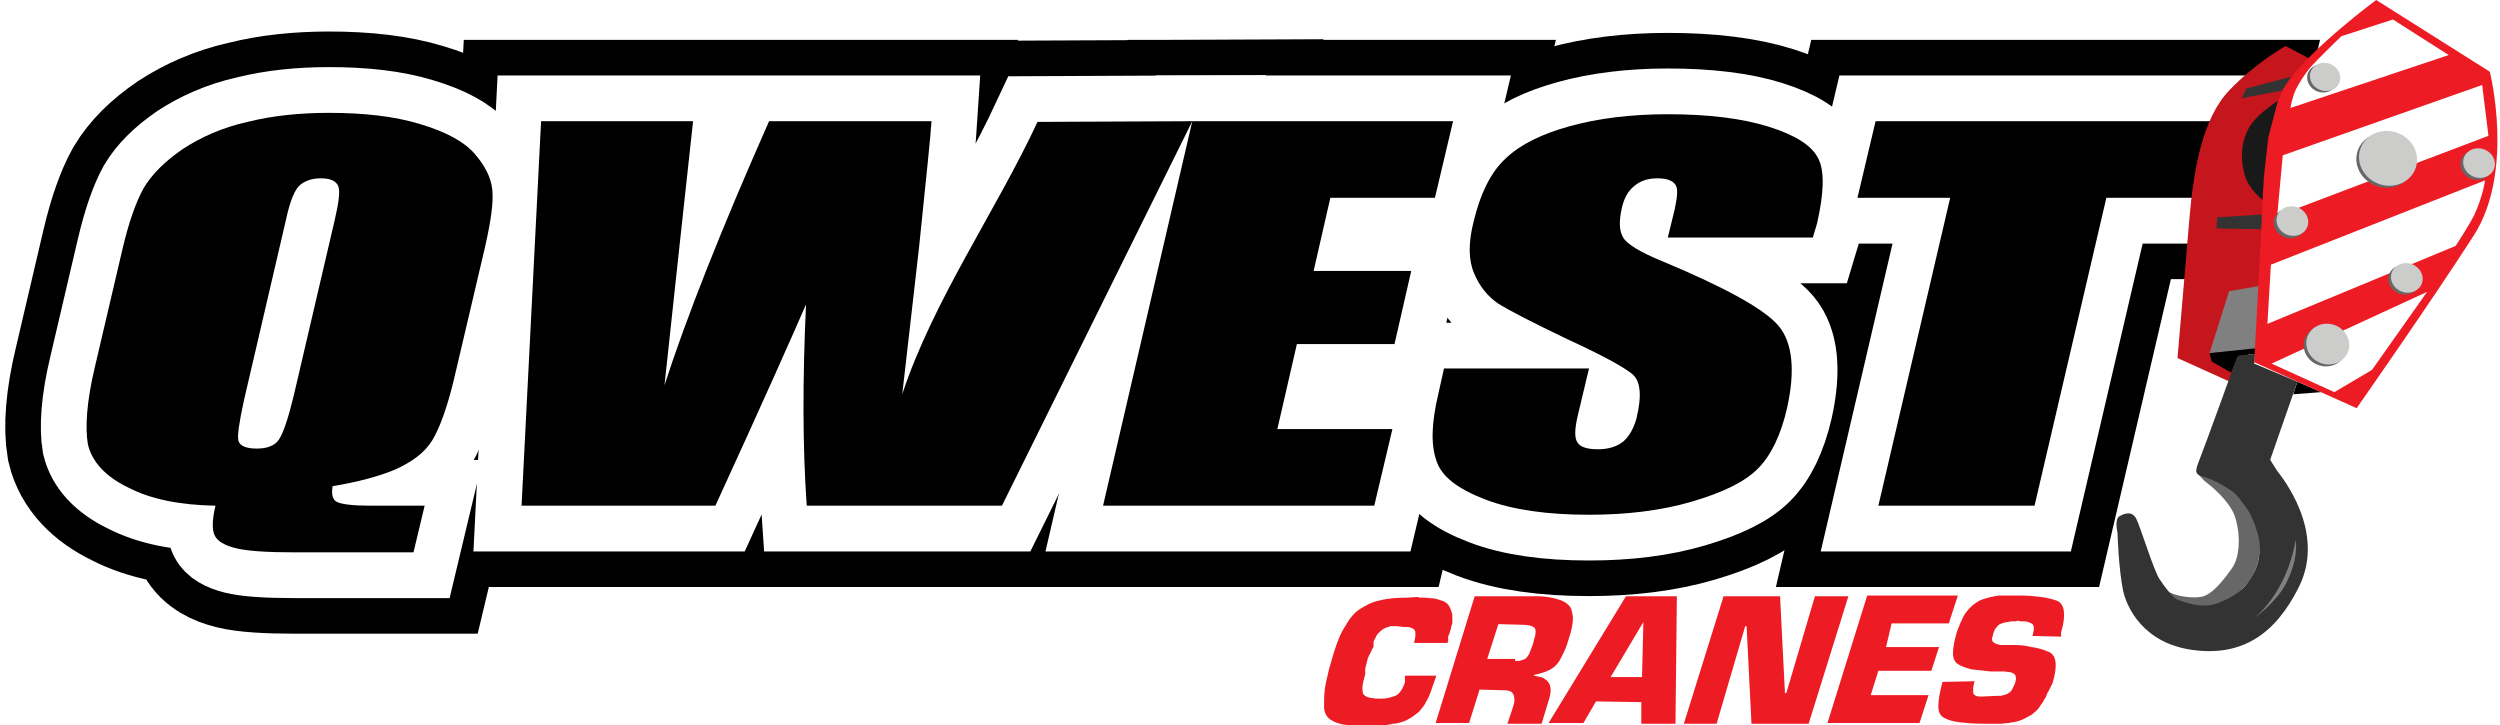 <svg width="231" height="67" viewBox="0 0 231 67" fill="none" xmlns="http://www.w3.org/2000/svg">
<path d="M39.237 46.726L38.207 51.038H27.255C24.613 51.038 22.809 50.91 21.779 50.652C20.748 50.395 20.104 50.009 19.846 49.494C19.588 48.979 19.588 48.078 19.91 46.726C16.625 46.662 13.983 46.147 11.857 45.053C9.731 44.023 8.507 42.672 8.121 41.062C7.863 39.518 7.992 37.136 8.765 33.918L11.342 22.913C11.922 20.467 12.566 18.665 13.274 17.378C14.048 16.09 15.207 14.932 16.882 13.773C18.557 12.679 20.554 11.778 22.874 11.263C25.193 10.684 27.706 10.427 30.411 10.427C33.633 10.427 36.467 10.748 38.786 11.456C41.17 12.164 42.845 13.065 43.812 14.159C44.778 15.254 45.358 16.348 45.486 17.506C45.615 18.665 45.358 20.402 44.842 22.72L42.136 34.24C41.428 37.394 40.655 39.518 39.946 40.676C39.237 41.835 38.078 42.672 36.532 43.379C34.985 44.023 33.053 44.538 30.733 44.924C30.605 45.697 30.733 46.211 31.184 46.404C31.635 46.597 32.602 46.726 34.277 46.726H39.237ZM30.927 20.338C31.313 18.665 31.442 17.635 31.249 17.184C31.055 16.734 30.54 16.477 29.638 16.477C28.865 16.477 28.285 16.669 27.77 17.056C27.255 17.442 26.803 18.536 26.417 20.338L22.552 36.943C22.101 39.003 21.907 40.29 22.036 40.741C22.165 41.191 22.745 41.449 23.711 41.449C24.678 41.449 25.386 41.191 25.773 40.612C26.159 40.033 26.61 38.745 27.126 36.621L30.927 20.338Z" stroke="black" stroke-width="15.03"/>
<path d="M110.168 11.199L92.58 46.726H74.542C74.155 41.255 74.155 35.077 74.477 28.126C73.189 31.087 70.418 37.33 66.102 46.726H48.192L49.996 11.199H64.04L62.688 23.621L61.399 35.592C63.396 29.413 66.618 21.239 71.063 11.199H86.073C86.009 12.229 85.623 16.155 84.914 22.913L83.368 36.428C86.202 27.804 92.065 19.437 95.866 11.263L110.168 11.199Z" stroke="black" stroke-width="15.03"/>
<path d="M110.168 11.199H134.263L132.588 18.279H122.924L121.378 25.037H130.397L128.851 31.794H119.832L118.028 39.647H128.658L126.983 46.726H101.922L110.168 11.199Z" stroke="black" stroke-width="15.03"/>
<path d="M167.505 21.947H154.105L154.75 19.308C155.007 18.085 155.072 17.313 154.75 16.991C154.492 16.669 153.976 16.477 153.139 16.477C152.237 16.477 151.528 16.734 151.013 17.184C150.433 17.635 150.047 18.343 149.853 19.244C149.596 20.402 149.596 21.304 149.982 21.947C150.304 22.526 151.528 23.299 153.59 24.135C159.452 26.581 163.06 28.576 164.349 30.121C165.637 31.666 165.895 34.24 165.122 37.716C164.542 40.226 163.64 42.092 162.416 43.315C161.192 44.538 159.195 45.503 156.36 46.34C153.525 47.177 150.304 47.563 146.825 47.563C142.96 47.563 139.739 47.112 137.226 46.147C134.714 45.181 133.167 44.023 132.717 42.543C132.201 41.062 132.266 39.067 132.91 36.364L133.425 34.047H146.825L145.795 38.359C145.472 39.711 145.472 40.547 145.795 40.934C146.052 41.32 146.697 41.513 147.663 41.513C148.629 41.513 149.402 41.255 149.982 40.805C150.562 40.29 150.948 39.582 151.206 38.681C151.722 36.557 151.593 35.206 150.82 34.562C150.047 33.918 148.049 32.824 144.828 31.344C141.607 29.799 139.481 28.705 138.45 28.061C137.419 27.354 136.711 26.452 136.195 25.23C135.68 24.007 135.68 22.462 136.131 20.596C136.775 17.892 137.742 15.897 139.159 14.61C140.512 13.323 142.509 12.357 145.086 11.649C147.663 10.941 150.691 10.555 154.105 10.555C157.842 10.555 160.999 10.941 163.447 11.714C165.895 12.486 167.441 13.451 168.021 14.674C168.601 15.833 168.536 17.828 167.892 20.66L167.505 21.947Z" stroke="black" stroke-width="15.03"/>
<path d="M204.871 11.199L203.196 18.279H194.628L187.992 46.726H173.561L180.197 18.279H171.629L173.304 11.199H204.871Z" stroke="black" stroke-width="15.03"/>
<path d="M39.237 46.726L38.207 51.038H27.255C24.613 51.038 22.809 50.91 21.779 50.652C20.748 50.395 20.104 50.009 19.846 49.494C19.588 48.979 19.588 48.078 19.91 46.726C16.625 46.662 13.983 46.147 11.857 45.053C9.731 44.023 8.507 42.672 8.121 41.062C7.863 39.518 7.992 37.136 8.765 33.918L11.342 22.913C11.922 20.467 12.566 18.665 13.274 17.378C14.048 16.09 15.207 14.932 16.882 13.773C18.557 12.679 20.554 11.778 22.874 11.263C25.193 10.684 27.706 10.427 30.411 10.427C33.633 10.427 36.467 10.748 38.786 11.456C41.17 12.164 42.845 13.065 43.812 14.159C44.778 15.254 45.358 16.348 45.486 17.506C45.615 18.665 45.358 20.402 44.842 22.72L42.136 34.24C41.428 37.394 40.655 39.518 39.946 40.676C39.237 41.835 38.078 42.672 36.532 43.379C34.985 44.023 33.053 44.538 30.733 44.924C30.605 45.697 30.733 46.211 31.184 46.404C31.635 46.597 32.602 46.726 34.277 46.726H39.237ZM30.927 20.338C31.313 18.665 31.442 17.635 31.249 17.184C31.055 16.734 30.54 16.477 29.638 16.477C28.865 16.477 28.285 16.669 27.77 17.056C27.255 17.442 26.803 18.536 26.417 20.338L22.552 36.943C22.101 39.003 21.907 40.29 22.036 40.741C22.165 41.191 22.745 41.449 23.711 41.449C24.678 41.449 25.386 41.191 25.773 40.612C26.159 40.033 26.61 38.745 27.126 36.621L30.927 20.338Z" fill="black"/>
<path d="M110.168 11.199L92.58 46.726H74.542C74.155 41.255 74.155 35.077 74.477 28.126C73.189 31.087 70.418 37.33 66.102 46.726H48.192L49.996 11.199H64.04L62.688 23.621L61.399 35.592C63.396 29.413 66.618 21.239 71.063 11.199H86.073C86.009 12.229 85.623 16.155 84.914 22.913L83.368 36.428C86.202 27.804 92.065 19.437 95.866 11.263L110.168 11.199Z" fill="black"/>
<path d="M110.168 11.199H134.263L132.588 18.279H122.924L121.378 25.037H130.397L128.851 31.794H119.832L118.028 39.647H128.658L126.983 46.726H101.922L110.168 11.199Z" fill="black"/>
<path d="M167.505 21.947H154.105L154.75 19.308C155.007 18.085 155.072 17.313 154.75 16.991C154.492 16.669 153.976 16.477 153.139 16.477C152.237 16.477 151.528 16.734 151.013 17.184C150.433 17.635 150.047 18.343 149.853 19.244C149.596 20.402 149.596 21.304 149.982 21.947C150.304 22.526 151.528 23.299 153.59 24.135C159.452 26.581 163.06 28.576 164.349 30.121C165.637 31.666 165.895 34.24 165.122 37.716C164.542 40.226 163.64 42.092 162.416 43.315C161.192 44.538 159.195 45.503 156.36 46.34C153.525 47.177 150.304 47.563 146.825 47.563C142.96 47.563 139.739 47.112 137.226 46.147C134.714 45.181 133.167 44.023 132.717 42.543C132.201 41.062 132.266 39.067 132.91 36.364L133.425 34.047H146.825L145.795 38.359C145.472 39.711 145.472 40.547 145.795 40.934C146.052 41.32 146.697 41.513 147.663 41.513C148.629 41.513 149.402 41.255 149.982 40.805C150.562 40.29 150.948 39.582 151.206 38.681C151.722 36.557 151.593 35.206 150.82 34.562C150.047 33.918 148.049 32.824 144.828 31.344C141.607 29.799 139.481 28.705 138.45 28.061C137.419 27.354 136.711 26.452 136.195 25.23C135.68 24.007 135.68 22.462 136.131 20.596C136.775 17.892 137.742 15.897 139.159 14.61C140.512 13.323 142.509 12.357 145.086 11.649C147.663 10.941 150.691 10.555 154.105 10.555C157.842 10.555 160.999 10.941 163.447 11.714C165.895 12.486 167.441 13.451 168.021 14.674C168.601 15.833 168.536 17.828 167.892 20.66L167.505 21.947Z" fill="black"/>
<path d="M204.871 11.199L203.196 18.279H194.628L187.992 46.726H173.561L180.197 18.279H171.629L173.304 11.199H204.871Z" fill="black"/>
<path d="M39.237 46.726L38.207 51.038H27.255C24.613 51.038 22.809 50.91 21.779 50.652C20.748 50.395 20.104 50.009 19.846 49.494C19.588 48.979 19.588 48.078 19.91 46.726C16.625 46.662 13.983 46.147 11.857 45.053C9.731 44.023 8.507 42.672 8.121 41.062C7.863 39.518 7.992 37.136 8.765 33.918L11.342 22.913C11.922 20.467 12.566 18.665 13.274 17.378C14.048 16.09 15.207 14.932 16.882 13.773C18.557 12.679 20.554 11.778 22.874 11.263C25.193 10.684 27.706 10.427 30.411 10.427C33.633 10.427 36.467 10.748 38.786 11.456C41.17 12.164 42.845 13.065 43.812 14.159C44.778 15.254 45.358 16.348 45.486 17.506C45.615 18.665 45.358 20.402 44.842 22.72L42.136 34.24C41.428 37.394 40.655 39.518 39.946 40.676C39.237 41.835 38.078 42.672 36.532 43.379C34.985 44.023 33.053 44.538 30.733 44.924C30.605 45.697 30.733 46.211 31.184 46.404C31.635 46.597 32.602 46.726 34.277 46.726H39.237ZM30.927 20.338C31.313 18.665 31.442 17.635 31.249 17.184C31.055 16.734 30.54 16.477 29.638 16.477C28.865 16.477 28.285 16.669 27.77 17.056C27.255 17.442 26.803 18.536 26.417 20.338L22.552 36.943C22.101 39.003 21.907 40.29 22.036 40.741C22.165 41.191 22.745 41.449 23.711 41.449C24.678 41.449 25.386 41.191 25.773 40.612C26.159 40.033 26.61 38.745 27.126 36.621L30.927 20.338Z" stroke="white" stroke-width="8.454"/>
<path d="M110.168 11.199L92.58 46.726H74.542C74.155 41.255 74.155 35.077 74.477 28.126C73.189 31.087 70.418 37.33 66.102 46.726H48.192L49.996 11.199H64.04L62.688 23.621L61.399 35.592C63.396 29.413 66.618 21.239 71.063 11.199H86.073C86.009 12.229 85.623 16.155 84.914 22.913L83.368 36.428C86.202 27.804 92.065 19.437 95.866 11.263L110.168 11.199Z" stroke="white" stroke-width="8.454"/>
<path d="M110.168 11.199H134.263L132.588 18.279H122.924L121.378 25.037H130.397L128.851 31.794H119.832L118.028 39.647H128.658L126.983 46.726H101.922L110.168 11.199Z" stroke="white" stroke-width="8.454"/>
<path d="M167.505 21.947H154.105L154.75 19.308C155.007 18.085 155.072 17.313 154.75 16.991C154.492 16.669 153.976 16.477 153.139 16.477C152.237 16.477 151.528 16.734 151.013 17.184C150.433 17.635 150.047 18.343 149.853 19.244C149.596 20.402 149.596 21.304 149.982 21.947C150.304 22.526 151.528 23.299 153.59 24.135C159.452 26.581 163.06 28.576 164.349 30.121C165.637 31.666 165.895 34.24 165.122 37.716C164.542 40.226 163.64 42.092 162.416 43.315C161.192 44.538 159.195 45.503 156.36 46.34C153.525 47.177 150.304 47.563 146.825 47.563C142.96 47.563 139.739 47.112 137.226 46.147C134.714 45.181 133.167 44.023 132.717 42.543C132.201 41.062 132.266 39.067 132.91 36.364L133.425 34.047H146.825L145.795 38.359C145.472 39.711 145.472 40.547 145.795 40.934C146.052 41.32 146.697 41.513 147.663 41.513C148.629 41.513 149.402 41.255 149.982 40.805C150.562 40.29 150.948 39.582 151.206 38.681C151.722 36.557 151.593 35.206 150.82 34.562C150.047 33.918 148.049 32.824 144.828 31.344C141.607 29.799 139.481 28.705 138.45 28.061C137.419 27.354 136.711 26.452 136.195 25.23C135.68 24.007 135.68 22.462 136.131 20.596C136.775 17.892 137.742 15.897 139.159 14.61C140.512 13.323 142.509 12.357 145.086 11.649C147.663 10.941 150.691 10.555 154.105 10.555C157.842 10.555 160.999 10.941 163.447 11.714C165.895 12.486 167.441 13.451 168.021 14.674C168.601 15.833 168.536 17.828 167.892 20.66L167.505 21.947Z" stroke="white" stroke-width="8.454"/>
<path d="M204.871 11.199L203.196 18.279H194.628L187.992 46.726H173.561L180.197 18.279H171.629L173.304 11.199H204.871Z" stroke="white" stroke-width="8.454"/>
<path d="M39.237 46.726L38.207 51.038H27.255C24.613 51.038 22.809 50.91 21.779 50.652C20.748 50.395 20.104 50.009 19.846 49.494C19.588 48.979 19.588 48.078 19.91 46.726C16.625 46.662 13.983 46.147 11.857 45.053C9.731 44.023 8.507 42.672 8.121 41.062C7.863 39.518 7.992 37.136 8.765 33.918L11.342 22.913C11.922 20.467 12.566 18.665 13.274 17.378C14.048 16.09 15.207 14.932 16.882 13.773C18.557 12.679 20.554 11.778 22.874 11.263C25.193 10.684 27.706 10.427 30.411 10.427C33.633 10.427 36.467 10.748 38.786 11.456C41.17 12.164 42.845 13.065 43.812 14.159C44.778 15.254 45.358 16.348 45.486 17.506C45.615 18.665 45.358 20.402 44.842 22.72L42.136 34.24C41.428 37.394 40.655 39.518 39.946 40.676C39.237 41.835 38.078 42.672 36.532 43.379C34.985 44.023 33.053 44.538 30.733 44.924C30.605 45.697 30.733 46.211 31.184 46.404C31.635 46.597 32.602 46.726 34.277 46.726H39.237ZM30.927 20.338C31.313 18.665 31.442 17.635 31.249 17.184C31.055 16.734 30.54 16.477 29.638 16.477C28.865 16.477 28.285 16.669 27.77 17.056C27.255 17.442 26.803 18.536 26.417 20.338L22.552 36.943C22.101 39.003 21.907 40.29 22.036 40.741C22.165 41.191 22.745 41.449 23.711 41.449C24.678 41.449 25.386 41.191 25.773 40.612C26.159 40.033 26.61 38.745 27.126 36.621L30.927 20.338Z" fill="black"/>
<path d="M110.168 11.199L92.58 46.726H74.542C74.155 41.255 74.155 35.077 74.477 28.126C73.189 31.087 70.418 37.33 66.102 46.726H48.192L49.996 11.199H64.04L62.688 23.621L61.399 35.592C63.396 29.413 66.618 21.239 71.063 11.199H86.073C86.009 12.229 85.623 16.155 84.914 22.913L83.368 36.428C86.202 27.804 92.065 19.437 95.866 11.263L110.168 11.199Z" fill="black"/>
<path d="M110.168 11.199H134.263L132.588 18.279H122.924L121.378 25.037H130.397L128.851 31.794H119.832L118.028 39.647H128.658L126.983 46.726H101.922L110.168 11.199Z" fill="black"/>
<path d="M167.505 21.947H154.105L154.75 19.308C155.007 18.085 155.072 17.313 154.75 16.991C154.492 16.669 153.976 16.477 153.139 16.477C152.237 16.477 151.528 16.734 151.013 17.184C150.433 17.635 150.047 18.343 149.853 19.244C149.596 20.402 149.596 21.304 149.982 21.947C150.304 22.526 151.528 23.299 153.59 24.135C159.452 26.581 163.06 28.576 164.349 30.121C165.637 31.666 165.895 34.24 165.122 37.716C164.542 40.226 163.64 42.092 162.416 43.315C161.192 44.538 159.195 45.503 156.36 46.34C153.525 47.177 150.304 47.563 146.825 47.563C142.96 47.563 139.739 47.112 137.226 46.147C134.714 45.181 133.167 44.023 132.717 42.543C132.201 41.062 132.266 39.067 132.91 36.364L133.425 34.047H146.825L145.795 38.359C145.472 39.711 145.472 40.547 145.795 40.934C146.052 41.32 146.697 41.513 147.663 41.513C148.629 41.513 149.402 41.255 149.982 40.805C150.562 40.29 150.948 39.582 151.206 38.681C151.722 36.557 151.593 35.206 150.82 34.562C150.047 33.918 148.049 32.824 144.828 31.344C141.607 29.799 139.481 28.705 138.45 28.061C137.419 27.354 136.711 26.452 136.195 25.23C135.68 24.007 135.68 22.462 136.131 20.596C136.775 17.892 137.742 15.897 139.159 14.61C140.512 13.323 142.509 12.357 145.086 11.649C147.663 10.941 150.691 10.555 154.105 10.555C157.842 10.555 160.999 10.941 163.447 11.714C165.895 12.486 167.441 13.451 168.021 14.674C168.601 15.833 168.536 17.828 167.892 20.66L167.505 21.947Z" fill="black"/>
<path d="M204.871 11.199L203.196 18.279H194.628L187.992 46.726H173.561L180.197 18.279H171.629L173.304 11.199H204.871Z" fill="black"/>
<path d="M132.716 62.43L132.588 62.816C132.459 63.203 132.33 63.525 132.201 63.911C132.072 64.297 131.943 64.554 131.75 64.876C131.621 65.198 131.364 65.455 131.106 65.777C130.784 66.035 130.462 66.292 130.075 66.485C129.882 66.614 129.624 66.678 129.431 66.743C129.238 66.807 128.98 66.871 128.787 66.871C128.658 66.871 128.593 66.871 128.465 66.936C128.336 66.936 128.271 66.936 128.142 67C128.014 67 127.885 67 127.82 67C127.691 67 127.627 67 127.498 67H127.434H127.369H127.305H127.24C127.112 67 126.983 67 126.918 67C126.854 67 126.725 67 126.596 67C126.532 67 126.467 67 126.403 67C126.339 67 126.274 67 126.21 67C126.145 67 126.145 67 126.081 67C126.016 67 125.952 67 125.888 67C125.823 67 125.759 67 125.694 67C125.63 67 125.565 67 125.565 67C125.501 67 125.437 67 125.437 67C125.437 67 125.308 67 125.243 67C125.114 67 124.986 67 124.921 67C124.792 67 124.728 67 124.599 67C123.826 66.936 123.311 66.743 122.924 66.485C122.538 66.228 122.344 65.777 122.344 65.327C122.344 64.812 122.344 64.297 122.409 63.718C122.473 63.138 122.666 62.495 122.795 61.851L123.246 60.306C123.568 59.277 123.89 58.44 124.341 57.796C124.728 57.088 125.179 56.574 125.694 56.252C126.21 55.93 126.789 55.608 127.498 55.479C128.207 55.286 129.109 55.222 130.075 55.222L131.041 55.157C131.041 55.157 131.106 55.222 131.17 55.222C131.235 55.222 131.235 55.222 131.299 55.222C131.364 55.222 131.364 55.222 131.428 55.222C131.492 55.222 131.492 55.222 131.557 55.222C131.879 55.222 132.137 55.286 132.394 55.286C132.652 55.286 132.91 55.415 133.167 55.479C133.425 55.544 133.618 55.672 133.812 55.865C133.941 56.059 134.069 56.316 134.134 56.574C134.198 56.702 134.198 56.831 134.198 57.024C134.198 57.153 134.198 57.346 134.198 57.474C134.198 57.539 134.198 57.668 134.134 57.732C134.134 57.796 134.134 57.861 134.069 57.989C134.069 58.054 134.069 58.182 134.005 58.247C134.005 58.311 133.941 58.44 133.941 58.504C133.941 58.569 133.941 58.569 133.876 58.633C133.876 58.697 133.876 58.697 133.812 58.762V58.826V58.891V58.955V59.019C133.812 59.019 133.812 59.019 133.812 59.084C133.812 59.084 133.812 59.084 133.812 59.148C133.812 59.148 133.812 59.148 133.812 59.212L133.747 59.405H130.655C130.719 59.148 130.784 58.891 130.784 58.697C130.784 58.504 130.784 58.311 130.719 58.247C130.655 58.118 130.526 58.054 130.333 57.989C130.14 57.925 129.882 57.925 129.624 57.925L129.109 57.861H129.044H128.98H128.915H128.851H128.787H128.722H128.658H128.593C128.465 57.861 128.4 57.861 128.336 57.925C128.271 57.925 128.142 57.989 128.078 57.989C128.014 58.054 127.885 58.054 127.82 58.118C127.756 58.182 127.627 58.247 127.563 58.311C127.498 58.376 127.434 58.44 127.369 58.504C127.305 58.569 127.24 58.633 127.176 58.762C127.112 58.826 127.112 58.955 127.047 59.019C126.983 59.084 126.983 59.212 126.918 59.277C126.918 59.277 126.918 59.277 126.918 59.341C126.918 59.341 126.918 59.341 126.918 59.405C126.918 59.405 126.918 59.405 126.918 59.47C126.918 59.47 126.918 59.47 126.918 59.534C126.918 59.534 126.918 59.534 126.918 59.599C126.918 59.599 126.918 59.599 126.918 59.663C126.918 59.663 126.918 59.663 126.918 59.727C126.918 59.792 126.918 59.791 126.854 59.856C126.854 59.92 126.789 59.92 126.789 59.985C126.789 60.049 126.725 60.049 126.725 60.113C126.725 60.178 126.725 60.178 126.661 60.242C126.661 60.306 126.661 60.306 126.596 60.371C126.596 60.435 126.596 60.435 126.532 60.499C126.532 60.564 126.467 60.564 126.467 60.628C126.467 60.693 126.467 60.693 126.403 60.757C126.403 60.821 126.339 60.95 126.339 61.014C126.339 61.079 126.274 61.208 126.274 61.272C126.274 61.336 126.21 61.465 126.21 61.529C126.21 61.594 126.145 61.722 126.145 61.787V61.851V61.916V61.98V62.044C126.145 62.109 126.145 62.109 126.145 62.109V62.173V62.237V62.302C126.016 62.752 125.952 63.074 125.888 63.396C125.888 63.653 125.888 63.911 125.952 64.104C126.016 64.233 126.21 64.361 126.403 64.426C126.661 64.49 126.983 64.554 127.434 64.554C127.756 64.554 128.014 64.554 128.271 64.49C128.529 64.426 128.722 64.361 128.915 64.297C129.109 64.233 129.302 64.039 129.431 63.846C129.56 63.653 129.753 63.331 129.817 63.01C129.817 63.01 129.817 63.01 129.817 62.945C129.817 62.945 129.817 62.945 129.817 62.881C129.817 62.881 129.817 62.881 129.817 62.816C129.817 62.816 129.817 62.816 129.817 62.752C129.817 62.752 129.817 62.752 129.817 62.688C129.817 62.688 129.817 62.688 129.817 62.623C129.817 62.623 129.817 62.623 129.817 62.559C129.817 62.559 129.817 62.559 129.817 62.495V62.43H132.716Z" fill="#ED1C24"/>
<path d="M136.26 55.093H142.058C142.767 55.093 143.411 55.222 143.862 55.351C144.377 55.479 144.699 55.672 144.957 55.93C145.215 56.187 145.279 56.574 145.344 57.088C145.344 57.603 145.215 58.247 144.957 59.019C144.828 59.47 144.699 59.856 144.506 60.242C144.313 60.628 144.184 60.95 143.991 61.208C143.797 61.465 143.54 61.722 143.153 61.916C142.767 62.108 142.316 62.237 141.736 62.366V62.43C142.058 62.495 142.38 62.559 142.573 62.623C142.767 62.752 142.96 62.881 143.089 63.074C143.218 63.267 143.282 63.525 143.282 63.782C143.282 64.039 143.218 64.361 143.089 64.747L142.445 66.871H139.288L139.803 65.327C139.868 65.133 139.932 64.876 139.932 64.747C139.932 64.554 139.932 64.426 139.868 64.233C139.803 64.104 139.739 63.975 139.61 63.911C139.481 63.846 139.288 63.782 139.03 63.782L136.711 63.718L135.744 66.807H132.652L136.26 55.093ZM139.996 61.079C140.061 61.079 140.061 61.079 140.125 61.079C140.383 61.079 140.576 61.014 140.77 60.95C140.963 60.886 141.092 60.757 141.156 60.628C141.285 60.499 141.349 60.306 141.414 60.113C141.478 59.92 141.607 59.663 141.671 59.405C141.736 59.148 141.8 58.891 141.865 58.697C141.865 58.504 141.929 58.311 141.865 58.182C141.865 58.054 141.736 57.925 141.543 57.861C141.349 57.796 141.092 57.732 140.77 57.732L138.45 57.668L137.419 60.886H139.996V61.079Z" fill="#ED1C24"/>
<path d="M147.47 64.812L146.31 66.807H143.089L150.24 55.093H154.943L154.814 66.871H151.657V64.876L147.47 64.812ZM151.85 57.474L148.822 62.559H151.722L151.85 57.474Z" fill="#ED1C24"/>
<path d="M167.119 66.871H161.836L161.385 57.861H161.256L158.615 66.871H155.587L159.259 55.093H164.478L164.929 64.039H165.057L167.699 55.093H170.791L167.119 66.871Z" fill="#ED1C24"/>
<path d="M174.27 59.792H179.166L178.457 61.98H173.561L172.853 64.233H178.2L177.362 66.807H168.858L172.53 55.029H180.906L180.068 57.603H174.785L174.27 59.792Z" fill="#ED1C24"/>
<path d="M187.799 58.762C187.863 58.504 187.928 58.247 187.928 58.054C187.928 57.861 187.863 57.732 187.799 57.668C187.734 57.603 187.541 57.539 187.412 57.474C187.219 57.41 187.026 57.41 186.704 57.41L186.382 57.346L186.317 57.41C186.317 57.41 186.317 57.41 186.253 57.41C186.253 57.41 186.253 57.41 186.188 57.41C186.188 57.41 186.188 57.41 186.124 57.41C185.931 57.41 185.737 57.41 185.544 57.474C185.351 57.474 185.158 57.539 184.964 57.603C184.771 57.668 184.642 57.732 184.513 57.925C184.384 58.054 184.256 58.247 184.191 58.504C184.127 58.697 184.127 58.826 184.062 58.955C184.062 59.084 184.062 59.212 184.127 59.277C184.191 59.341 184.256 59.405 184.384 59.47C184.513 59.534 184.642 59.534 184.835 59.599C184.9 59.599 185.029 59.599 185.093 59.599C185.158 59.599 185.286 59.599 185.351 59.599C185.415 59.599 185.544 59.599 185.609 59.599C185.673 59.599 185.802 59.599 185.866 59.599C185.866 59.599 185.866 59.599 185.931 59.599C185.931 59.599 185.931 59.599 185.995 59.599C185.995 59.599 185.995 59.599 186.059 59.599C186.059 59.599 186.059 59.599 186.124 59.599C186.704 59.599 187.219 59.663 187.735 59.792C188.25 59.856 188.701 59.985 189.152 60.178C189.603 60.306 189.86 60.628 189.925 61.143C189.989 61.594 189.925 62.237 189.667 63.074C189.667 63.138 189.667 63.138 189.603 63.203C189.603 63.267 189.603 63.267 189.538 63.331C189.538 63.396 189.538 63.396 189.474 63.46C189.474 63.525 189.474 63.525 189.41 63.589C189.41 63.653 189.41 63.653 189.345 63.718C189.345 63.782 189.345 63.782 189.281 63.846C189.281 63.911 189.281 63.911 189.216 63.975C189.216 64.039 189.152 64.039 189.152 64.104C189.087 64.297 189.023 64.49 188.894 64.619C188.83 64.812 188.701 64.94 188.572 65.133C188.443 65.327 188.379 65.455 188.185 65.648C188.057 65.777 187.863 65.906 187.735 66.035C187.477 66.163 187.284 66.292 187.026 66.421C186.768 66.549 186.51 66.614 186.317 66.678C186.059 66.743 185.802 66.743 185.609 66.807C185.351 66.807 185.093 66.871 184.9 66.871C184.835 66.871 184.835 66.871 184.771 66.871C184.707 66.871 184.707 66.871 184.642 66.871C184.578 66.871 184.578 66.871 184.513 66.871C184.449 66.871 184.449 66.871 184.384 66.871C184.32 66.871 184.32 66.871 184.256 66.871C184.191 66.871 184.191 66.871 184.191 66.871C184.127 66.871 184.127 66.871 184.062 66.871C183.998 66.871 183.998 66.871 183.933 66.871H183.16C182.387 66.871 181.679 66.807 181.099 66.743C180.519 66.678 180.068 66.549 179.682 66.356C179.295 66.163 179.102 65.841 179.102 65.262C179.102 64.683 179.231 63.975 179.488 63.01L182.452 62.945C182.387 63.203 182.323 63.396 182.323 63.589C182.323 63.782 182.323 63.911 182.323 64.039C182.387 64.168 182.452 64.233 182.581 64.297C182.709 64.361 182.903 64.361 183.16 64.361L184.513 64.297H184.578H184.642C184.835 64.297 184.964 64.297 185.093 64.233C185.222 64.233 185.351 64.168 185.48 64.104C185.609 64.039 185.802 63.911 185.866 63.782C185.995 63.589 186.059 63.396 186.188 63.138C186.253 62.881 186.317 62.688 186.253 62.559C186.253 62.43 186.188 62.302 186.059 62.237C185.931 62.173 185.866 62.109 185.673 62.109C185.544 62.109 185.351 62.044 185.158 62.044C185.158 62.044 185.158 62.044 185.093 62.044C185.093 62.044 185.093 62.044 185.029 62.044C184.9 62.044 184.835 62.044 184.707 62.044C184.642 62.044 184.513 62.044 184.449 62.044C184.384 62.044 184.256 62.044 184.191 62.044C184.127 62.044 183.998 62.044 183.933 62.044C183.289 61.98 182.709 61.916 182.194 61.851C181.679 61.722 181.292 61.594 180.97 61.401C180.648 61.208 180.455 60.886 180.455 60.371C180.455 59.856 180.583 59.148 180.841 58.311C181.034 57.796 181.228 57.346 181.421 56.96C181.614 56.574 181.936 56.252 182.194 55.994C182.516 55.737 182.838 55.479 183.289 55.351C183.676 55.222 184.191 55.093 184.707 55.029C184.9 55.029 185.029 55.029 185.222 55.029C185.415 55.029 185.544 55.029 185.737 55.029C185.802 55.029 185.931 55.029 185.995 55.029C186.059 55.029 186.188 55.029 186.253 55.029C186.317 55.029 186.446 55.029 186.51 55.029C186.575 55.029 186.704 55.029 186.768 55.029C187.412 55.029 188.057 55.093 188.572 55.157C189.087 55.222 189.603 55.351 189.989 55.479C190.376 55.608 190.634 55.93 190.698 56.445C190.762 56.96 190.698 57.603 190.44 58.44C190.44 58.44 190.44 58.44 190.44 58.504V58.569C190.44 58.569 190.44 58.569 190.44 58.633C190.44 58.633 190.44 58.633 190.44 58.697C190.44 58.697 190.44 58.697 190.44 58.762V58.826C190.44 58.826 190.44 58.826 190.44 58.891V58.826L187.799 58.762Z" fill="#ED1C24"/>
<path d="M204.163 56.96C204.163 56.96 207.706 57.603 209.767 55.608C211.12 54.257 211.636 51.94 211.056 50.137C210.734 49.043 210.025 48.206 209.961 48.271C209.832 48.335 210.863 49.751 210.798 51.618C210.734 53.484 209.51 55.351 207.835 56.316C206.031 57.282 204.163 56.96 204.163 56.96Z" fill="white"/>
<path d="M206.933 33.404L206.031 35.27L201.199 33.082C201.199 33.082 201.908 24.972 202.294 20.274C202.681 15.64 203.518 10.941 205.966 8.367C208.415 5.793 211.185 4.248 211.185 4.248L213.504 5.471L210.541 20.081L209.381 30.314L206.933 33.404Z" fill="#C4161C"/>
<path d="M204.163 32.631L205.966 26.903L208.994 26.388L208.608 32.245L204.163 32.631Z" fill="#808080"/>
<path d="M208.415 32.181L204.163 32.631L204.356 33.404L206.16 34.433L206.804 32.889L208.415 32.696V32.181Z" fill="black"/>
<path d="M211.894 36.428L214.471 36.235L212.28 35.27L211.894 36.428Z" fill="black"/>
<path d="M217.756 37.716L208.286 33.468L208.994 20.467C208.994 20.467 209.059 10.748 211.378 7.595C213.633 4.377 219.56 0 219.56 0L230.061 6.629C230.061 6.629 232.38 15.833 228.579 21.754C224.778 27.675 217.756 37.716 217.756 37.716Z" fill="#ED1C24"/>
<path d="M226.26 5.085L221.106 1.802L216.339 3.347C216.339 3.347 214.47 5.149 213.633 6.05C212.989 6.758 212.409 7.723 212.151 8.238C211.765 9.075 211.636 9.976 211.636 9.976L226.26 5.085Z" fill="white"/>
<path d="M229.352 7.852L229.932 12.55L210.412 19.952L210.927 14.352L229.352 7.852Z" fill="white"/>
<path d="M229.61 16.669C229.61 16.669 229.481 17.957 228.644 19.823C228.128 20.853 226.904 22.72 226.904 22.72L209.51 29.928L209.832 24.457L229.61 16.669Z" fill="white"/>
<path d="M224.263 26.967L219.173 34.176L215.695 36.235L209.896 33.596L224.263 26.967Z" fill="white"/>
<path d="M215.912 7.736C216.158 7.069 215.762 6.308 215.028 6.038C214.293 5.767 213.498 6.089 213.252 6.756C213.006 7.423 213.402 8.183 214.136 8.454C214.871 8.724 215.666 8.403 215.912 7.736Z" fill="#666766"/>
<path d="M216.713 32.664C217.07 31.697 216.521 30.604 215.486 30.223C214.451 29.841 213.322 30.317 212.966 31.284C212.609 32.251 213.158 33.344 214.193 33.725C215.228 34.106 216.357 33.631 216.713 32.664Z" fill="#666766"/>
<path d="M222.948 15.745C223.428 14.444 222.68 12.971 221.278 12.455C219.876 11.938 218.35 12.574 217.87 13.875C217.39 15.176 218.138 16.649 219.54 17.165C220.942 17.682 222.468 17.046 222.948 15.745Z" fill="#666766"/>
<path d="M223.534 26.369C223.792 25.669 223.379 24.872 222.611 24.589C221.843 24.306 221.011 24.645 220.753 25.345C220.495 26.046 220.908 26.843 221.675 27.126C222.443 27.408 223.275 27.07 223.534 26.369Z" fill="#666766"/>
<path d="M230.207 15.762C230.465 15.061 230.052 14.264 229.284 13.982C228.516 13.699 227.684 14.037 227.426 14.738C227.168 15.438 227.58 16.235 228.348 16.518C229.116 16.801 229.948 16.462 230.207 15.762Z" fill="#666766"/>
<path d="M212.949 21.16C213.208 20.46 212.795 19.663 212.027 19.38C211.259 19.097 210.427 19.436 210.169 20.136C209.91 20.836 210.323 21.633 211.091 21.916C211.859 22.199 212.691 21.86 212.949 21.16Z" fill="#666766"/>
<path d="M203.003 43.444L202.939 43.572C202.939 43.572 203.518 44.345 203.905 44.602C204.807 45.31 206.289 46.662 206.611 48.078C206.997 49.494 206.997 51.425 206.224 52.519C205.451 53.613 204.356 55.029 203.325 55.157C202.488 55.286 201.199 55.093 200.555 54.771C200.362 54.707 200.297 54.578 200.168 54.514C199.782 54.063 200.362 55.286 201.264 55.544C201.972 55.737 204.807 56.509 205.773 55.672C206.353 55.157 207.77 54.128 208.35 52.776C208.93 51.425 209.059 49.365 208.286 48.013C207.513 46.662 206.74 45.568 206.224 45.182C205.709 44.795 203.003 43.444 203.003 43.444Z" fill="#666766"/>
<path d="M212.28 35.27L209.767 42.478C209.767 42.478 210.025 42.929 210.412 43.508C210.798 44.023 214.986 49.108 212.409 54.257C210.218 58.633 207.126 60.693 202.552 60.049C197.978 59.405 196.496 56.059 196.174 54.578C195.787 52.712 195.659 49.558 195.659 49.236C195.594 48.914 195.401 47.949 195.852 47.692C196.303 47.434 197.012 47.177 197.398 47.949C197.785 48.721 199.009 52.712 199.524 53.484C200.039 54.257 200.748 55.222 201.199 55.415C201.586 55.544 202.939 56.059 204.098 55.93C204.871 55.865 206.675 55.093 207.513 54.063C208.221 53.162 208.801 52.261 208.801 50.459C208.801 49.751 208.286 47.949 207.642 47.048C206.997 46.147 206.675 45.632 206.031 45.246C205.387 44.795 204.356 44.281 203.712 44.087C203.067 43.894 202.681 43.83 203.132 42.736C203.583 41.642 206.675 33.082 206.675 33.082C206.675 33.082 206.804 32.824 207.062 32.824C207.642 32.824 208.35 32.696 208.35 32.696L208.286 33.596L212.28 35.27Z" fill="#333333"/>
<path d="M216.17 7.599C216.417 6.932 216.021 6.172 215.286 5.901C214.552 5.631 213.757 5.952 213.511 6.619C213.264 7.286 213.66 8.046 214.395 8.317C215.129 8.587 215.924 8.266 216.17 7.599Z" fill="#CCCCCB"/>
<path d="M216.961 32.485C217.318 31.517 216.768 30.424 215.733 30.043C214.698 29.662 213.57 30.137 213.213 31.104C212.856 32.072 213.406 33.165 214.441 33.546C215.476 33.927 216.604 33.452 216.961 32.485Z" fill="#CCCCCB"/>
<path d="M223.195 15.566C223.675 14.265 222.927 12.792 221.525 12.275C220.123 11.759 218.597 12.395 218.117 13.696C217.637 14.996 218.385 16.47 219.787 16.986C221.189 17.502 222.715 16.866 223.195 15.566Z" fill="#CCCCCB"/>
<path d="M223.781 26.19C224.039 25.49 223.626 24.693 222.859 24.41C222.091 24.127 221.259 24.466 221 25.166C220.742 25.866 221.155 26.663 221.923 26.946C222.691 27.229 223.523 26.89 223.781 26.19Z" fill="#CCCCCB"/>
<path d="M230.454 15.582C230.713 14.882 230.3 14.085 229.532 13.802C228.764 13.519 227.932 13.858 227.673 14.558C227.415 15.259 227.828 16.056 228.596 16.338C229.364 16.621 230.196 16.283 230.454 15.582Z" fill="#CCCCCB"/>
<path d="M213.207 20.94C213.466 20.239 213.053 19.442 212.285 19.159C211.517 18.877 210.685 19.215 210.427 19.916C210.168 20.616 210.581 21.413 211.349 21.696C212.117 21.979 212.949 21.64 213.207 20.94Z" fill="#CCCCCB"/>
<path d="M209.188 16.283L209.574 12.743L210.476 9.332C210.476 9.332 208.737 10.362 207.899 11.649C207.062 13.001 206.997 14.674 207.384 16.09C207.77 17.506 209.059 18.472 209.059 18.472L209.188 16.283Z" fill="#191919"/>
<path d="M211.7 7.08L207.577 8.174L207.126 9.075L210.863 8.367L211.7 7.08Z" fill="#333333"/>
<path d="M208.994 19.823L204.871 20.081L204.807 21.11L208.93 21.175L208.994 19.823Z" fill="#333333"/>
<path d="M208.35 57.088C208.35 57.088 210.347 55.608 211.185 53.999C212.022 52.39 212.216 51.103 212.151 50.073C212.087 48.979 212.087 53.677 208.35 57.088Z" fill="#808080"/>
</svg>
